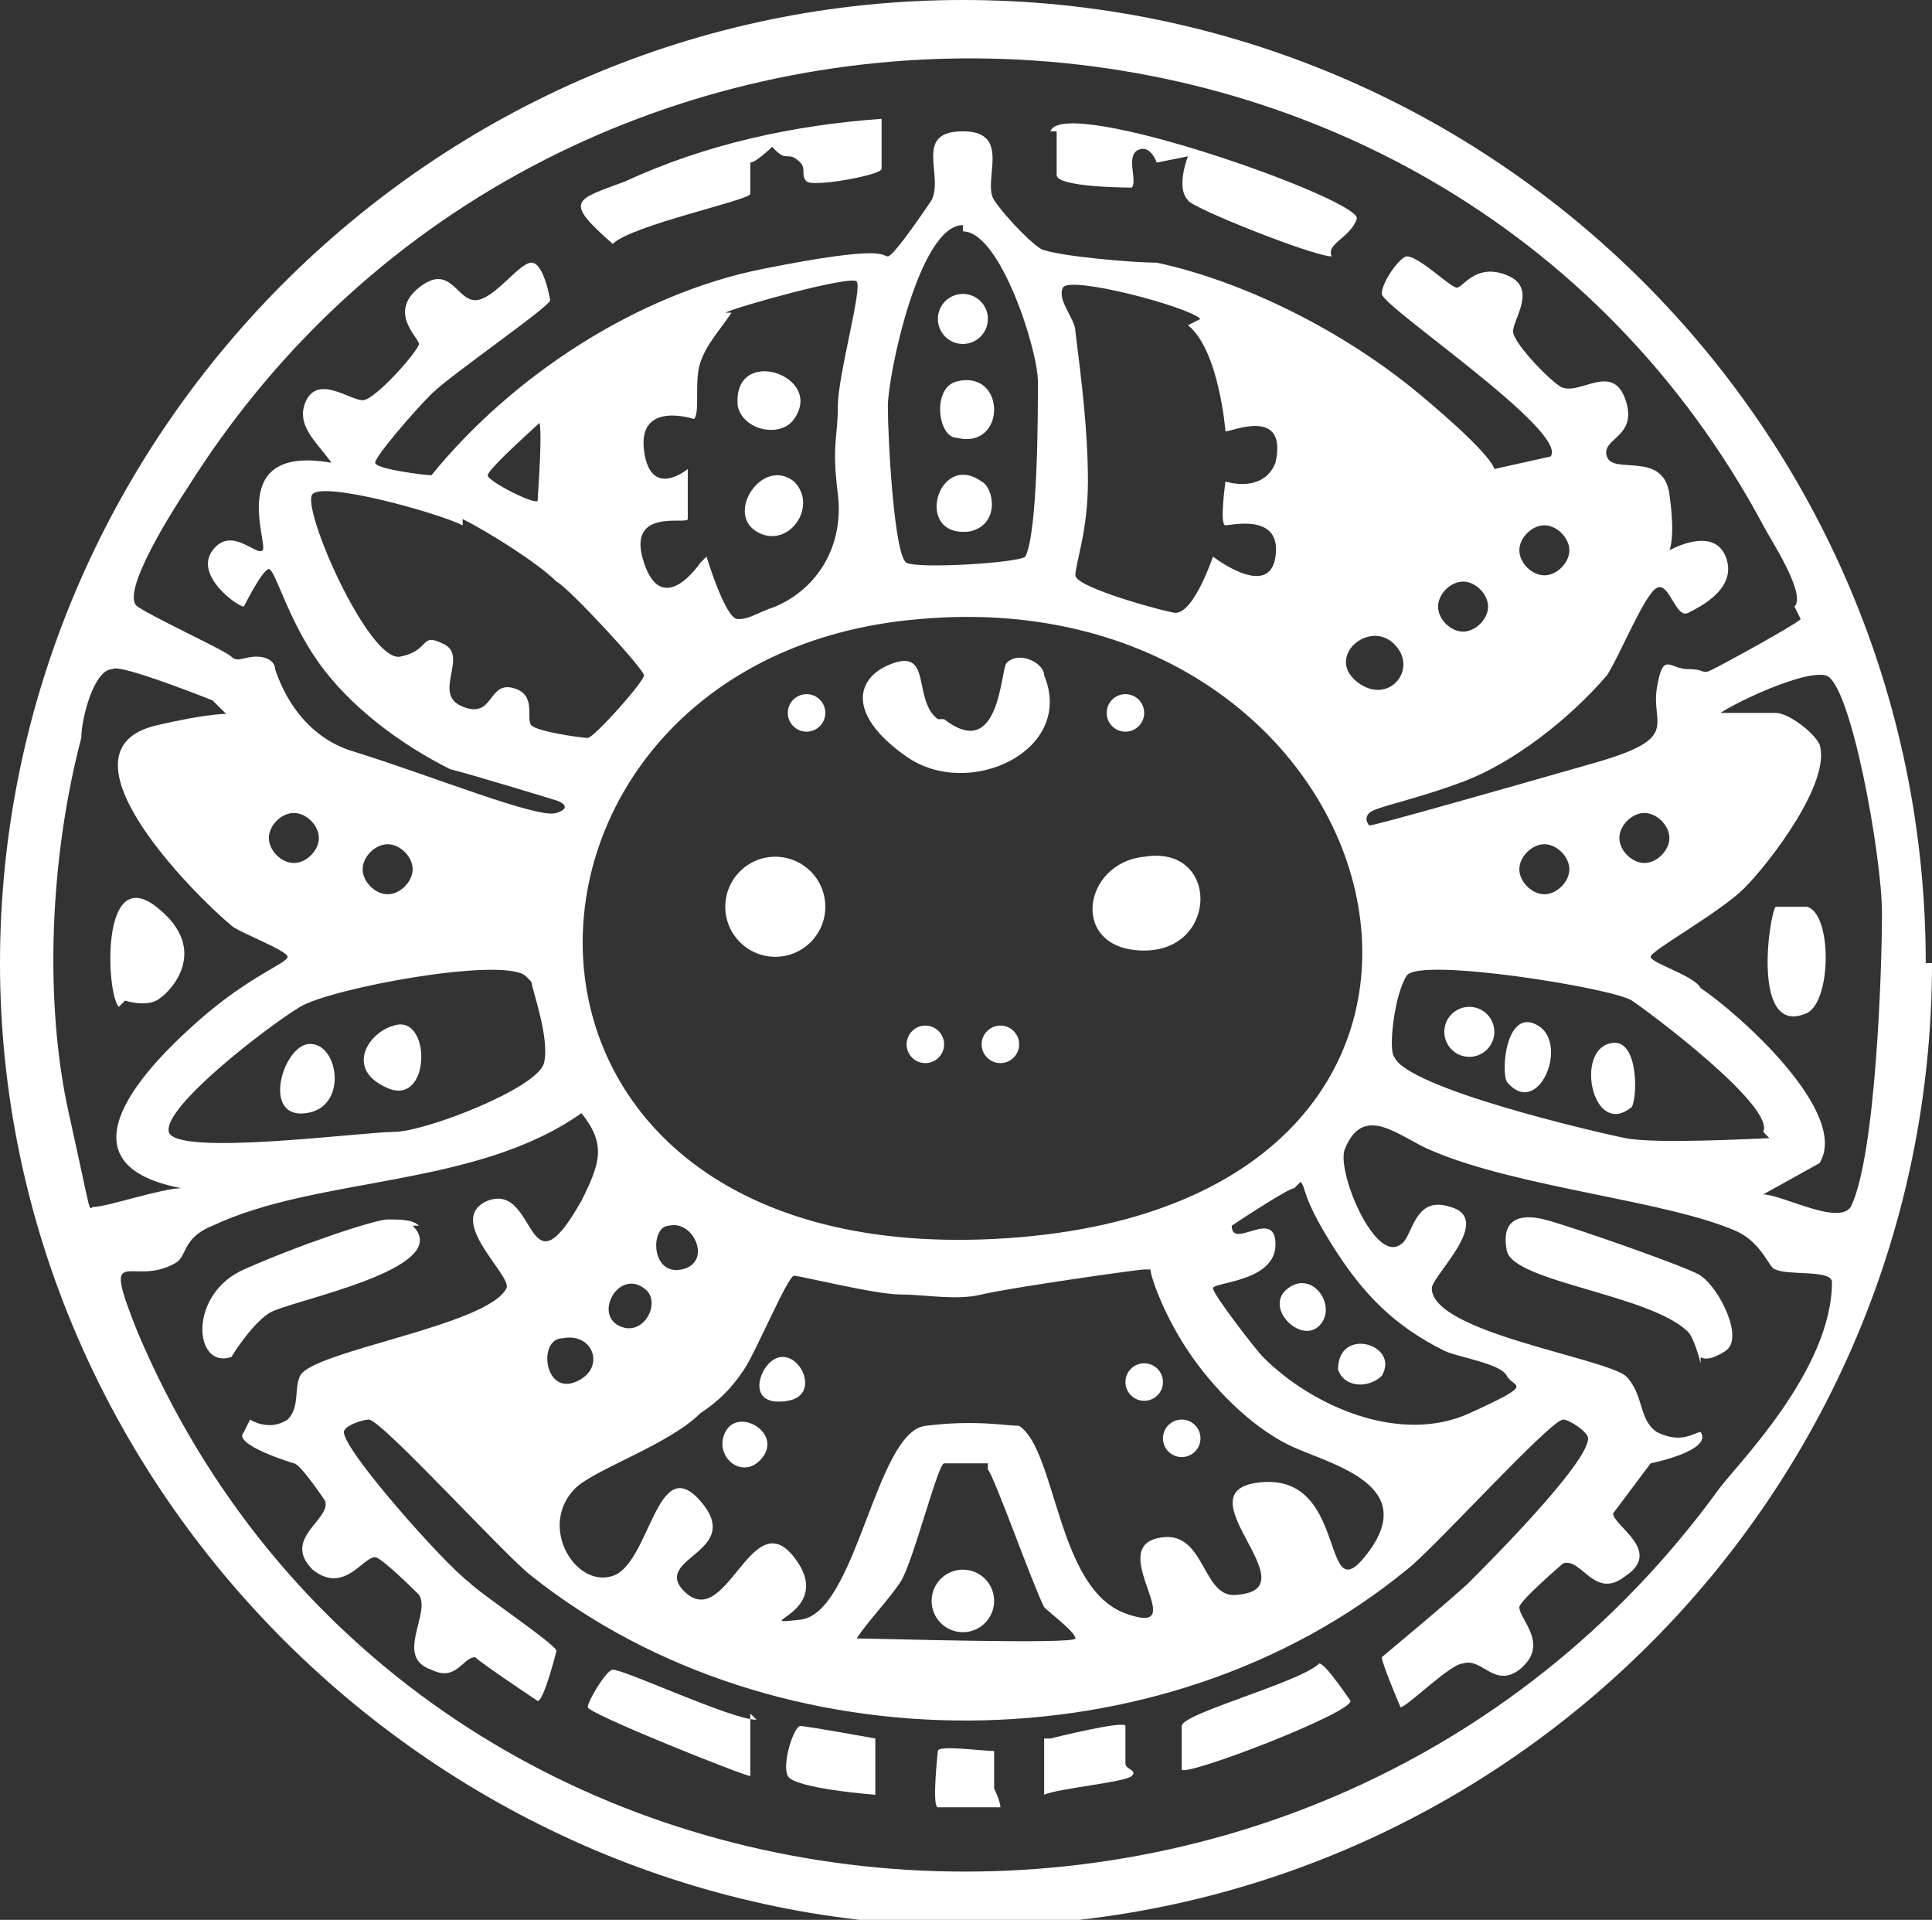 <?xml version="1.0" encoding="UTF-8"?>
<svg id="Capa_2" xmlns="http://www.w3.org/2000/svg" version="1.1" viewBox="0 0 30.9 30.7">
  <rect x="0" y="0" width="30.9" height="30.7" fill="#333333" stroke="none"/>
  <!-- Generator: Adobe Illustrator 29.3.1, SVG Export Plug-In . SVG Version: 2.1.0 Build 151)  -->
  <defs>
    <style>
      .st0 {
        fill: #fff;
      }
    </style>
  </defs>
  <path class="st0" d="M30.9,15.4c0,8.5-6.9,15.4-15.4,15.4S0,23.8,0,15.4,6.9,0,15.4,0s15.4,6.9,15.4,15.4ZM28.7,9.7c.2-.2-.4-1.1-.5-1.3C23-1.3,8.9-1.6,3,7.8c-.2.3-1.1,1.7-.8,1.9s1.4.7,1.5.8.2,0,.4,0,.3.1.3.2c.2.6.6,1.1,1.2,1.3,1.3.4,3,1.1,3.3,1s0-.2,0-.2c0,0-1.3-.4-1.7-.5-.8-.4-1.6-1-2.1-1.7s-.7-1.5-.8-1.5-.4.6-.4.6c-.1,0-.8-.5-.5-.9s.7.1.8,0-.6-1.7,1.1-1.4c-.2-.3-.6-.6-.4-1s.7,0,.9,0,.9-.8.9-.9-.5-.5,0-.9.6.2.9.2.7-.6.9-.6.3.6.3.6c0,.1-1.6,1.2-1.9,1.5s-.9,1-.9,1.1.8.2.9.2c1.3-1.6,3.3-2.9,5.3-3.3s1.9-.2,2-.2.7-.9.7-.9c.2-.4-.3-1.1.5-1.1s.3.8.5,1.1.7.8.8.8c.3.1,1.4.2,1.8.2,1.4.3,3,1.1,4.2,2.1s1.2,1.2,1.2,1.2.9-.2.9-.2c.3-.4-2.7-2.4-2.7-2.6s.3-.6.4-.6c.2,0,.7.5.8.5s.3-.4.8-.2.1.7.1.9.7.9.8.9c.3.1.8-.4,1,.2s-.4.6-.3.9.9-.1,1,.6,0,.9,0,.9.7-.4.9.1-.4.8-.6.9-.3-.5-.5-.4-.6,1.1-.8,1.4c-.6.7-1.5,1.4-2.3,1.7s-1.4.4-1.5.5,0,.2,0,.2c.1,0,2.2-.6,3.6-1s.9-.6,1-1.2.2-.3.5-.3.2.1.4,0,1.3-.7,1.4-.8ZM15.4,3.6c-.7,0-1.2,2.4-1.2,2.9s.1,2.4.3,2.5,1.8,0,1.9-.1c.2-.4.2-2.3.2-2.8s-.6-2.4-1.2-2.4ZM11.3,8.9s.3,1,.5,1,.3-.1.6-.2c.7-.3,1.1-1,1-1.8s0-.9,0-1.4.4-1.9.3-2-1.9.4-2.1.5c0,0,.1,0,.1,0-.2.3-.4.5-.5.8s0,.8-.1.9c0,0-.9-.3-.8.5s.7.3.7.3,0,.7,0,.8-1-.2-.7.7.9,0,.9,0ZM19.2,5.1c-.2-.2-2.1-.7-2.2-.5s.2.5.2.7c.1.8.2,1.6.2,2.4s-.2,1.3-.2,1.5,1.5.6,1.6.6c.3,0,.6-.9.6-.9s.9.7,1,0-.7-.5-.8-.5,0-.7,0-.7.6.2.8-.3c.2-.9-.7-.5-.8-.5,0,0-.1-1.3-.6-1.7ZM8.7,6.7c0,0-.9.8-.9.9s.8.5.8.4.1-1.3,0-1.3ZM7.4,8.4c-.4-.2-2.2-.7-2.4-.5s.9,2.7,1.4,2.6.3-.4.7-.2-.2.8.3,1,.4-.4.8-.3.2.5.3.6.8.2.9.2.9-.9.9-1c0-.1-1.2-1.4-1.4-1.5-.3-.3-1.1-.8-1.5-1ZM25.1,8.8c0-.2-.2-.4-.4-.4s-.4.2-.4.4.2.4.4.4.4-.2.4-.4ZM23.8,9.7c0-.2-.2-.4-.4-.4s-.4.2-.4.4.2.4.4.4.4-.2.4-.4ZM14.7,9.9c-7.2.6-7.6,10.5,1.4,9.9s6.4-10.6-1.4-9.9ZM22.3,10.3c-.4-.4-1.1.2-.6.6s1-.2.6-.6ZM27.4,11.4c.1,0,.8,0,1,0s.6.3.7.5c.2.6-.8,1.9-1.2,2.3s-1.5,1-1.5,1.1.7.3.8.5c.6.4,2.4,2,1.9,2.8l-.9.5c.3,0,1.2.5,1.4.2.4-.8.5-3.8.5-4.7s-.5-3.7-.9-3.8-1.8.6-1.8.7,0,0,0,.1ZM3.4,11.2c0,0-1.5-.6-1.6-.5-.3,0-.5.8-.5,1.1-.5,1.9-.6,4.2-.2,6s.3,1.5.4,1.5c.2,0,1.1-.3,1.4-.3-2.1-.4-.5-2,.3-2.7s1.4-.9,1.4-1-.8-.4-.9-.5c-.6-.5-2.9-2.8-1.2-3.2s1.4,0,1.1-.2ZM5.1,13.4c0-.2-.2-.4-.4-.4s-.4.2-.4.4.2.4.4.4.4-.2.4-.4ZM26.7,13.4c0-.2-.2-.4-.4-.4s-.4.2-.4.4.2.4.4.4.4-.2.4-.4ZM6.6,13.9c0-.2-.2-.4-.4-.4s-.4.2-.4.4.2.4.4.4.4-.2.4-.4ZM25.1,13.9c0-.2-.2-.4-.4-.4s-.4.2-.4.4.2.4.4.4.4-.2.4-.4ZM8.4,15.6c-.4-.3-3.1.2-3.6.5s-2.2,1.6-2.1,2,3.1,0,3.6,0,2.3-.7,2.4-1.1-.2-1.2-.2-1.3ZM28.2,18.1c.2-.4-1.8-1.9-2.1-2.1s-3.4-.7-3.6-.4-.3,1.2-.2,1.3c.2.5,3.2,1.2,3.7,1.3s2.2,0,2.3,0ZM4,22.7s.3.2.6,0c.2-.2.1-.5.2-.7.2-.4,3-.8,3.3-1.4.1-.2-1-1.1-.3-1.4.8-.3.6,1.6,1.5,0,.3-.6.4-.9,0-1.4-1.7,1.2-4.2,1-5.9,1.8-.5.2-.4.5-.6.6-.7.4-1.2-.4-.6,1.1,4.4,10.4,18.7,11.6,25.3,2.5.3-.4,1.8-1.9,1.8-3.3,0-.2-.7-.1-.9-.2-.1,0-.2-.4-.6-.6-1.1-.5-3.5-.7-4.9-1.3-.5-.2-1.1-.8-1.4,0-.1.4.5,1.8.9,1.5.2-.1.2-.8.8-.6.7.2-.3,1.1-.3,1.3,0,.7,2.7,1.1,3.1,1.4.3.3.2.7.5.9.4.2.6,0,.7,0,.2.3-.8.5-.8.5,0,0-.6.8-.6.8,0,.2.8.6.2,1-.5.4-.7-.3-1-.2,0,0-.7.6-.7.7,0,.2.5.6,0,1-.4.3-.6-.2-.9-.1-.2,0-.9.7-1,.7,0,0-.3-.7-.3-.8,0,0,1.2-1,1.4-1.2.3-.3,1.9-1.9,1.9-2.3,0-.1-.3-.3-.4-.3-.2,0-2.1,2.1-2.5,2.4-3.9,3.2-10.1,3.2-14,.1-.4-.3-2.4-2.5-2.6-2.5-.1,0-.4.1-.4.2,0,.3,1.6,2.1,2,2.4.2.2,1.4,1,1.4,1.1,0,0-.2.8-.3.8,0,0-.9-.6-1-.7-.2,0-.3.4-.7.2-.6-.2,0-.9-.2-1.2,0,0-.6-.6-.7-.6-.2,0-.5.6-1,.2-.5-.5.3-.8.2-1.1,0,0-.4-.6-.5-.6,0,0-1-.3-.8-.5ZM20.7,19c-.1,0-1,.6-1,.6,0,.4.7-.3.7.3s-1,.6-1,.7.7,1,.8,1.1c.8.8,2.2,1.4,3.3.9s.7-.4.6-.6-.8-.3-1-.4c-.8-.4-1.3-.9-1.8-1.7s-.4-.9-.5-1ZM10.7,19.6c-.3,0-.3.8.2.7s.2-.8-.2-.7ZM18.3,20.3c-.1,0-2.2.3-2.6.4s-.9,0-1.3,0-1.6-.3-1.7-.3-.6,1.2-.8,1.5-.4.5-.7.7c-.5.5-1.7.9-2,1.2-.6.6,0,1.6.6,1.4s.7-2,1.4-1.2-.7.9-.3,1.4c.7.8,1.1-1.4,1.8-.5s-.8,1.1.1,1,1.2-3,2-3.1,1.3,0,1.5,0c.6.4.6,2.6,1.7,3s-.3-1,.5-1.2.7,1,1.3.9c1.2-.1-1-1.7.4-1.8s.9,2.2,1.7,1.1-.7-1.4-1.3-1.7-1.2-.9-1.6-1.5-.6-1.2-.6-1.3ZM10.3,20.6c-.4-.3-.8.4-.4.6s.7-.4.4-.6ZM9,21.4c-.4,0-.3.9.2.7s.3-.8-.2-.7ZM15.8,23.4c-.1,0-.6,0-.7,0s-.5,1.6-.7,1.9-.5.6-.7.9c.3,0,3.5.1,3.5,0s-.4-.4-.5-.5c-.2-.4-.8-2.1-.9-2.2Z"/>
  <path class="st0" d="M15.1,11.5c.9.7.9-.8,1-.9.2-.2.6,0,.6.2.5,1.2-1.2,2-2.2,1.3s-.8-1.3-.2-1.5.3.6.7.9Z"/>
  <circle class="st0" cx="12.9" cy="11.4" r=".3"/>
  <circle class="st0" cx="18" cy="11.4" r=".3"/>
  <path class="st0" d="M27.2,21.8s-.1-.4-.2-.5c-.6-.6-2.8-.8-2.9-1.3s.2-.6.6-.5,2.4.8,2.5.9c.3.2.7,1,.4,1.2s-.4.1-.4.1Z"/>
  <path class="st0" d="M6.6,19.6c.7.7-2,1.2-2.3,1.4s-.6.7-.6.7c-.6.2-.7-1,.2-1.4s2.1-.8,2.3-.8.4,0,.5.1Z"/>
  <path class="st0" d="M18.9,28.4s0-.8,0-.8c0-.2,1.9-.7,2.2-1,.1,0,.5.6.5.6,0,.2-2.6,1.2-2.7,1.1Z"/>
  <path class="st0" d="M12,27.4s0,.9,0,1c-.1,0-2.6-1-2.6-1.1s.3-.6.4-.6c.2,0,1.9.8,2.3.8Z"/>
  <path class="st0" d="M14,28.7s0,0,0,0c0,0-1.3-.1-1.4-.3s.1-.8.2-.8,1.2.2,1.2.2c0,.3,0,.6,0,.8Z"/>
  <path class="st0" d="M16.8,27.8c0,0,1.2-.3,1.2-.2s0,.5,0,.6.2.1.1.2-1.2.2-1.4.3c0-.2,0-.8,0-.9Z"/>
  <path class="st0" d="M15.9,27.9v.7c0,0,.1.2.1.3h-.7c0,0-.2,0-.3,0s0-.9,0-.9c0-.1.7,0,.9,0Z"/>
  <path class="st0" d="M16.8,2.1c.2-.6,5,1.1,4.9,1.4s-.5.4-.4.6c-.3,0-2.3-.8-2.3-.9-.2-.2,0-.7,0-.7s-.5.1-.5.1-.1-.3-.3-.2,0,.5-.1.6c0,0-1.2,0-1.2-.2,0-.1,0-.7,0-.7Z"/>
  <path class="st0" d="M14.1,2v.7c0,.1-1.1.3-1.2.2s0-.2-.1-.3c-.2-.2-.2,0-.4-.2s0-.1,0-.1-.3.3-.4.3c0,.2,0,.4,0,.5s-1.9.5-2.2.8c-.8-.7-.6-.7.2-1,1.3-.6,2.7-.9,4.1-1Z"/>
  <path class="st0" d="M12.2,23.3c-.3.4-.8,0-.6-.4s.9,0,.6.4Z"/>
  <circle class="st0" cx="18.9" cy="23" r=".3"/>
  <path class="st0" d="M12.3,21.8c.4-.4.9.5.3.6s-.5-.4-.3-.6Z"/>
  <circle class="st0" cx="18.3" cy="22.1" r=".3"/>
  <path class="st0" d="M1.9,16.1c-.2-.2-.3-2.3.6-1.6s.2,1.4,0,1.5-.5,0-.5,0Z"/>
  <path class="st0" d="M28.4,14.5c0,0,.4,0,.5,0,.4.1.4,1.5,0,1.7-.9.4-.6-1.6-.5-1.7Z"/>
  <path class="st0" d="M12.7,6.7c-.2.3-.8.2-.9-.2-.1-1,1.4-.5.9.2Z"/>
  <path class="st0" d="M12.7,7.7c.4.4-.1,1.1-.6.8s.1-1.2.6-.8Z"/>
  <path class="st0" d="M4.9,16.7c.5-.1.7,1,0,1.1s-.4-1,0-1.1Z"/>
  <path class="st0" d="M6.3,16.4c.6-.2.6,1.3-.1,1s-.3-.9.1-1Z"/>
  <path class="st0" d="M26.1,17.7c-.6.5-.9-.8-.4-1s.5.8.4,1Z"/>
  <path class="st0" d="M24.1,17.3c-.1-.2,0-1.2.5-.9s0,1.5-.5.9Z"/>
  <circle class="st0" cx="23.5" cy="16.5" r=".4"/>
  <path class="st0" d="M15.3,7c-.3,0-.4-.8,0-.9.8-.2.8,1.1,0,.9Z"/>
  <path class="st0" d="M15.7,7.7c.2.1.3.7-.2.8-.9.1-.5-1.3.2-.8Z"/>
  <circle class="st0" cx="15.4" cy="5.1" r=".4"/>
  <path class="st0" d="M21.1,21.2c-.3.3-.9-.3-.5-.6s.8.3.5.6Z"/>
  <path class="st0" d="M22.1,22c-.2.2-.6.2-.7-.1,0-.7,1-.4.7.1Z"/>
  <circle class="st0" cx="15.4" cy="25.6" r=".5"/>
  <ellipse class="st0" cx="12.4" cy="14.5" rx=".8" ry=".8"/>
  <path class="st0" d="M18.3,13.7c1.2-.2,1.2,1.5,0,1.5s-1-1.4,0-1.5Z"/>
  <circle class="st0" cx="16" cy="16.7" r=".3"/>
  <circle class="st0" cx="14.8" cy="16.7" r=".3"/>
</svg>